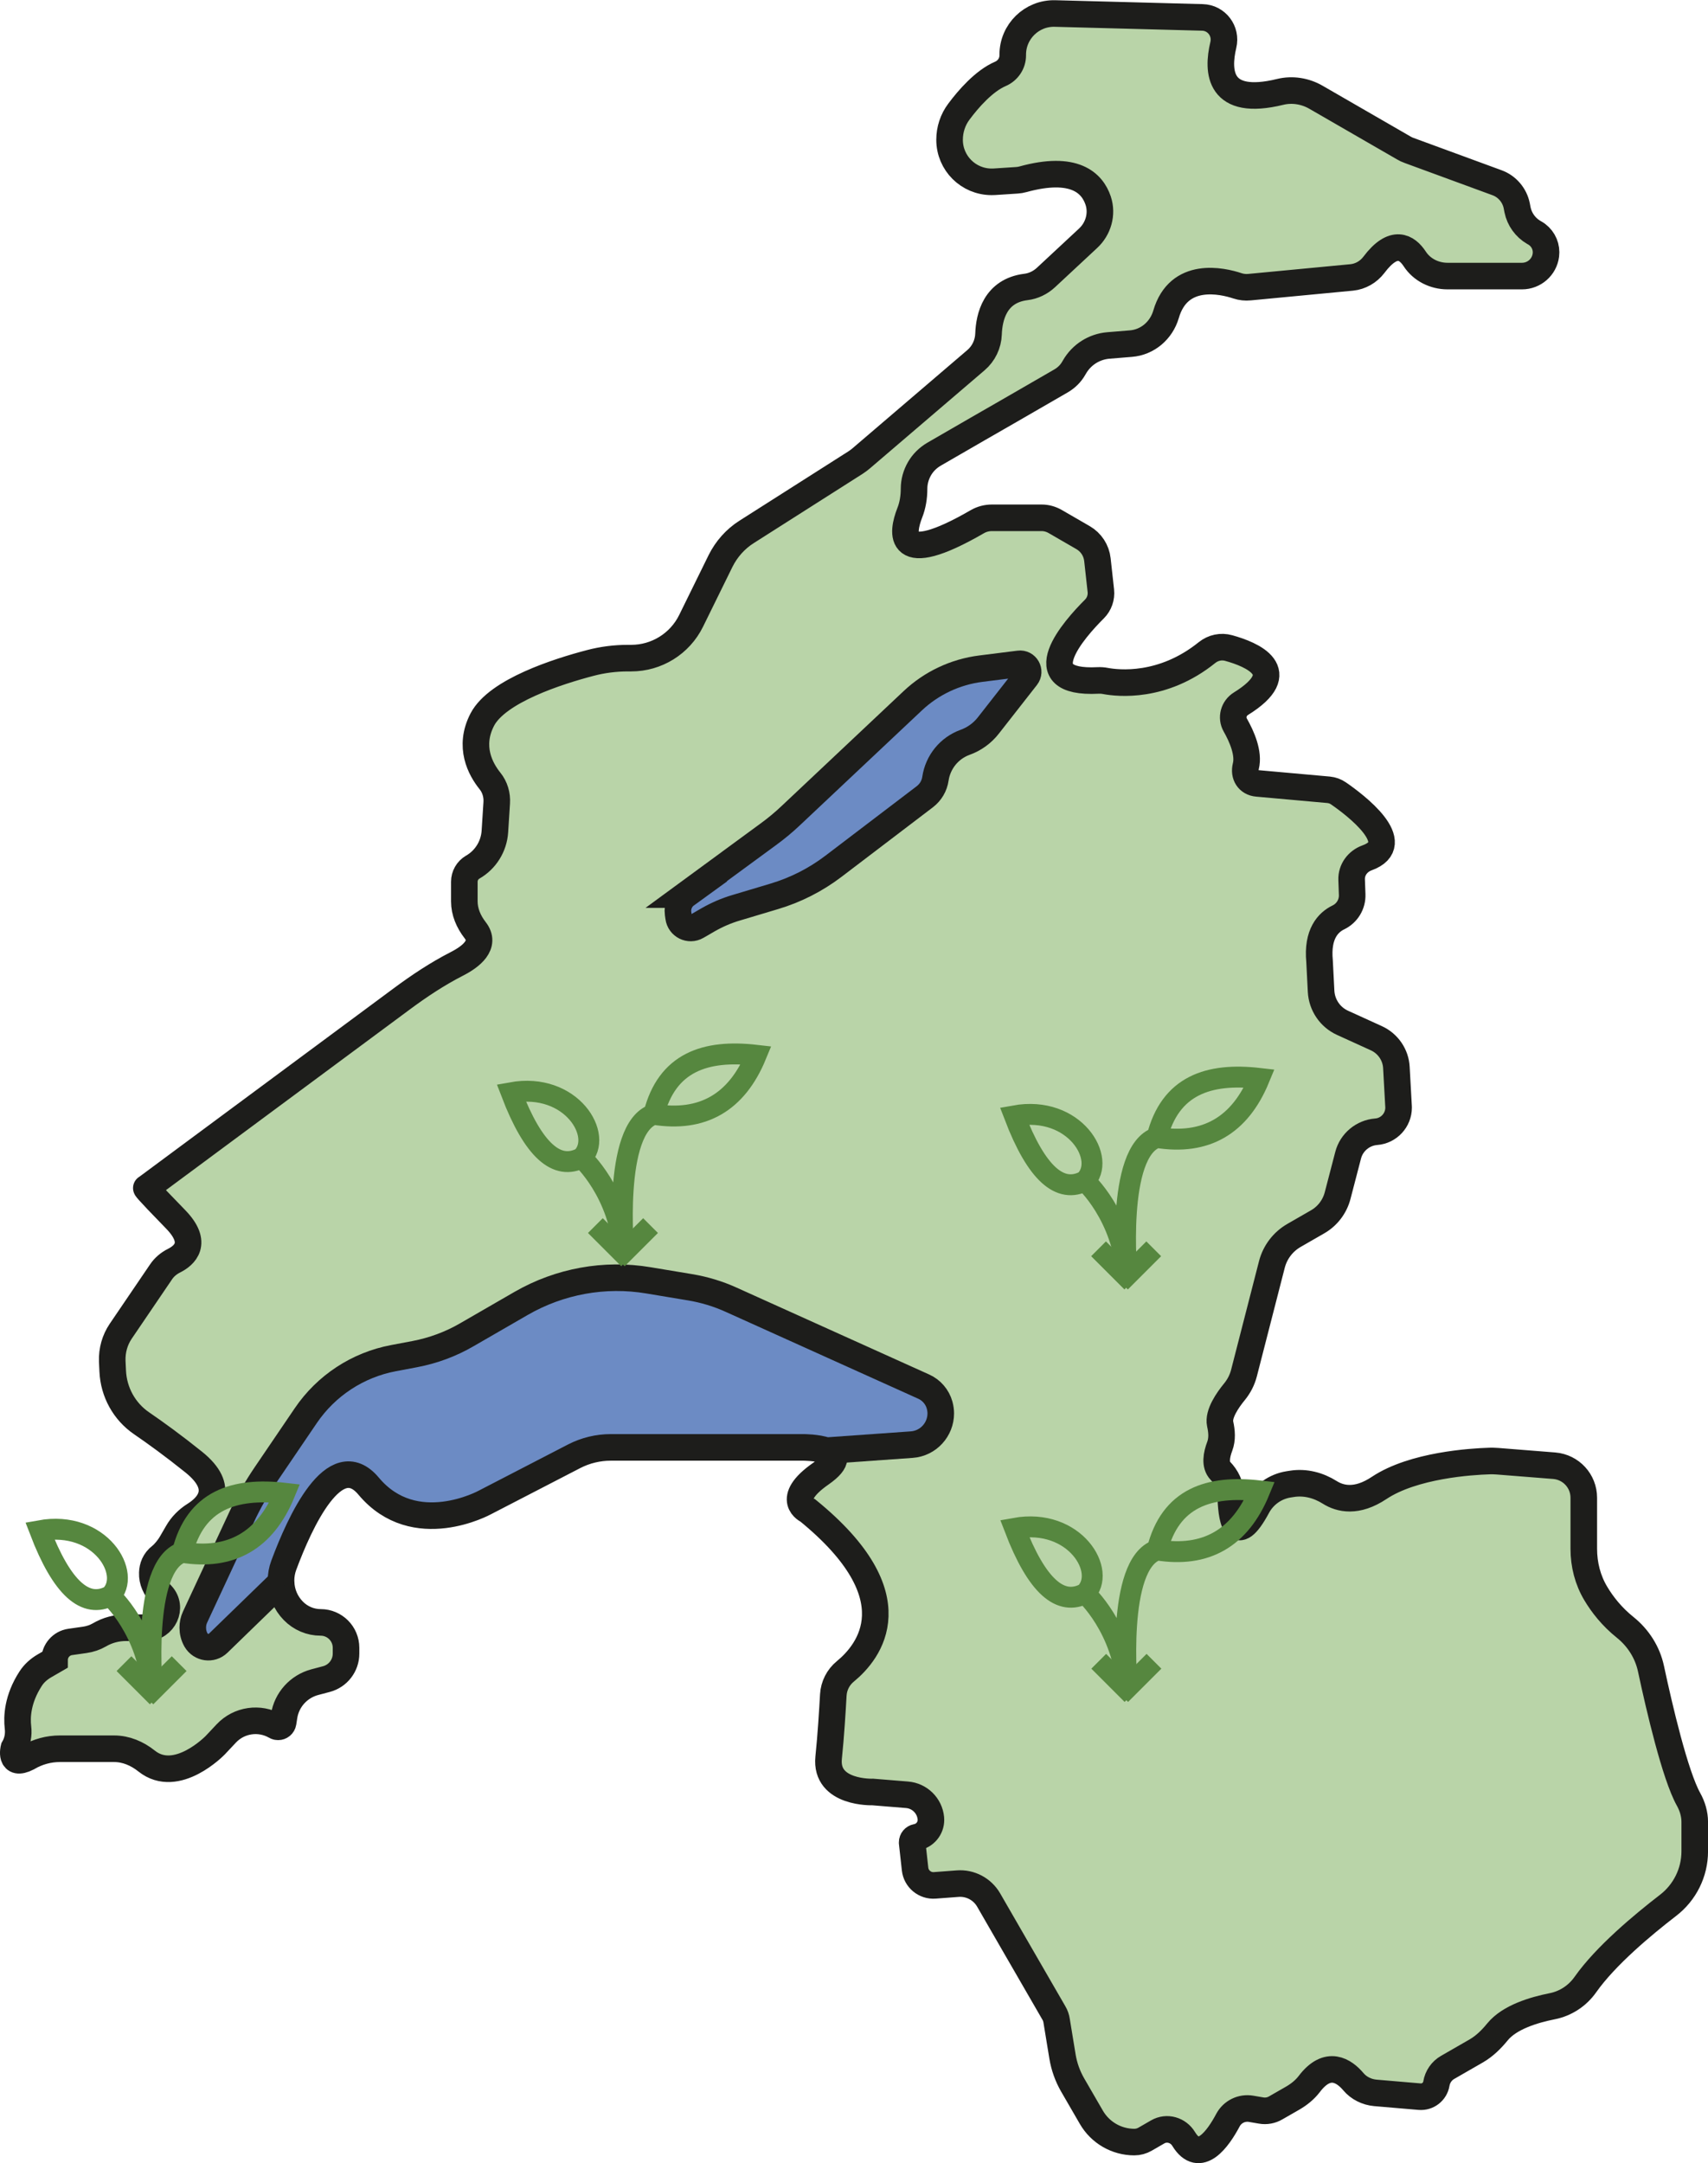 <?xml version="1.0" encoding="UTF-8"?><svg xmlns="http://www.w3.org/2000/svg" viewBox="0 0 288.49 365.36"><defs><style>.d{fill:#b9d4a8;}.e{fill:#6c8bc4;}.f{stroke:#1d1d1b;stroke-width:4.49px;}.f,.g{fill:none;stroke-miterlimit:10;}.g{stroke:#56873f;stroke-width:3.53px;}</style></defs><g id="a"/><g id="b"><g id="c"><g><g><g><path class="d" d="M286.24,307.73v4.96c0,3.58-1.67,6.95-4.51,9.13-4.27,3.29-10.53,8.51-13.95,13.36-1.35,1.91-3.34,3.23-5.63,3.68-3.07,.61-7.2,1.84-9.23,4.33-1.02,1.25-2.16,2.39-3.56,3.2l-4.85,2.79c-1.02,.58-1.72,1.6-1.91,2.76-.22,1.35-1.45,2.3-2.82,2.19l-7.49-.64c-1.44-.12-2.79-.79-3.72-1.9-1.49-1.76-4.29-3.78-7.46,.43-.73,.95-1.68,1.73-2.73,2.33l-2.91,1.67c-.74,.44-1.62,.59-2.47,.45l-1.69-.29c-1.59-.27-3.16,.49-3.91,1.91-1.65,3.1-4.79,7.58-7.48,3.19-.92-1.53-2.85-2.09-4.39-1.2l-2.13,1.23c-.55,.33-1.18,.49-1.82,.49-3,0-5.77-1.6-7.26-4.2l-3.15-5.44c-.85-1.49-1.44-3.12-1.72-4.81l-.99-6.04c-.07-.46-.22-.91-.46-1.31l-6.72-11.63-4.31-7.47c-1.07-1.84-3.11-2.92-5.24-2.75l-3.85,.29c-1.67,.13-3.15-1.09-3.33-2.76l-.49-4.42v-.09c0-.43,.3-.79,.72-.86,1.44-.26,2.45-1.49,2.45-2.92,0-.09,0-.19-.01-.28-.2-2.13-1.9-3.8-4.03-3.97l-5.77-.47s-8.08,.3-7.47-5.79c.38-3.76,.64-7.94,.79-10.59,.09-1.56,.82-3.01,2.03-3.99,4-3.28,11.59-12.57-6.32-27.17,0,0-4.13-1.83,2.2-6.24,3.16-2.21,2.42-3.32,.9-3.87l14.4-1.02c2.85-.2,4.92-2.58,4.92-5.27,0-.47-.07-.94-.2-1.42-.39-1.38-1.37-2.51-2.68-3.11l-32.49-14.66c-2.22-1.01-4.57-1.72-6.97-2.12l-7.03-1.17c-7.4-1.23-15,.15-21.5,3.89l-9.16,5.29c-2.73,1.58-5.71,2.68-8.81,3.28l-3.6,.68c-6.04,1.14-11.36,4.64-14.81,9.71l-6.8,10.01c-1.53,2.25-2.87,4.62-4.02,7.08l-7.89,16.95c-.26,.56-.38,1.17-.38,1.77,0,.73,.18,1.46,.55,2.1,.79,1.35,2.62,1.6,3.75,.52l10.62-10.31c.06,1.79,.77,3.52,2.06,4.85,1.22,1.26,2.88,1.96,4.62,1.96,2.37,0,4.29,1.92,4.29,4.29v.98c0,2.02-1.36,3.78-3.3,4.3l-2,.53c-2.7,.73-4.73,2.97-5.16,5.74l-.17,1.09c-.07,.43-.44,.71-.83,.71-.15,0-.29-.03-.43-.11-2.73-1.57-6.17-1.07-8.33,1.22l-1.87,1.99s-6.51,6.74-11.59,2.68c-1.58-1.27-3.48-2.08-5.5-2.08H10.11c-1.87,0-3.71,.49-5.33,1.44l-.1,.06c-3.15,1.59-2.34-1.59-2.34-1.59,.62-1.07,.84-2.29,.7-3.5-.21-1.77-.09-4.8,2.13-8.23,.58-.91,1.41-1.64,2.34-2.18l1.71-.99c0-1.54,1.13-2.84,2.65-3.05l2.45-.35c.87-.12,1.73-.42,2.49-.85,1.36-.8,2.91-1.2,4.49-1.2h3.5c2.87,0,4.48-3.44,2.52-5.55l-.11-.11c-.93-.98-1.54-2.25-1.48-3.61,.03-.98,.38-2.03,1.42-2.83,.62-.47,1.38-1.45,1.77-2.12,.34-.58,.72-1.25,1.08-1.86,.7-1.21,1.69-2.21,2.88-2.96,2.25-1.41,5.36-4.51-.17-8.95-3.46-2.77-6.48-4.96-8.79-6.54-2.93-2-4.72-5.26-4.88-8.81l-.08-1.69c-.07-1.79,.43-3.58,1.44-5.06l6.78-9.98c.55-.83,1.32-1.48,2.22-1.93,1.72-.85,4.2-2.94,.27-6.98-5.49-5.63-4.94-5.28-4.94-5.28l43.15-31.97c2.94-2.18,6-4.22,9.27-5.89,2.38-1.21,5.03-3.25,3.1-5.71-1.1-1.41-1.82-3.07-1.82-4.86v-3.31c0-1.01,.54-1.95,1.42-2.47,2.16-1.25,3.57-3.5,3.74-5.99l.31-4.86c.09-1.35-.3-2.67-1.14-3.71-1.57-1.94-3.69-5.75-1.29-10.37,2.55-4.86,12.79-8.12,18.22-9.55,2.09-.55,4.23-.82,6.38-.82h.54c4.3,0,8.22-2.43,10.12-6.29l4.98-10.13c1-2.01,2.51-3.71,4.41-4.91l18.4-11.71c.34-.21,.65-.45,.95-.71l19.37-16.57c1.3-1.11,2.08-2.71,2.13-4.42,.1-2.88,1.11-7.3,6.3-7.95,1.28-.16,2.46-.73,3.4-1.6,1.91-1.77,5.04-4.68,7.1-6.61,1.75-1.62,2.47-4.11,1.72-6.37-1-3-4.02-6-12.71-3.61-.33,.09-.66,.15-1,.17-.73,.04-2.19,.15-3.83,.25-.16,.01-.31,.01-.47,.01-3.89,0-7.09-3.15-7.09-7.1,0-1.71,.54-3.38,1.57-4.75,1.59-2.14,4.24-5.19,7.01-6.38,1.26-.54,2.09-1.76,2.09-3.13v-.12c0-3.91,3.23-7.06,7.13-6.95l24.91,.66c2.39,.07,4.09,2.32,3.53,4.64-1.08,4.52-.79,10.48,9.6,7.94,2.05-.5,4.23-.15,6.07,.92l14.81,8.55c.29,.17,.59,.31,.92,.43l14.82,5.44c1.72,.63,2.98,2.11,3.34,3.9l.13,.68c.33,1.6,1.32,3,2.74,3.81l.18,.1c1.19,.68,1.9,1.93,1.9,3.26,0,.17-.01,.33-.03,.48-.26,2.03-1.99,3.54-4.04,3.54h-12.57c-2.22,0-4.34-1.04-5.55-2.91-1.28-1.95-3.53-3.46-6.89,1.01-.91,1.2-2.25,1.99-3.75,2.13-4.52,.43-13.95,1.32-17.24,1.64-.7,.07-1.39,0-2.05-.22-2.58-.85-9.93-2.55-12.07,4.82-.8,2.71-3.12,4.71-5.95,4.94-1.27,.11-2.6,.21-3.79,.31-2.39,.2-4.52,1.56-5.72,3.63l-.13,.22c-.5,.89-1.25,1.62-2.13,2.13l-8.95,5.17-5.15,2.96-7.37,4.26c-1.03,.61-1.88,1.46-2.46,2.46-.58,1.01-.91,2.16-.91,3.37,0,1.4-.22,2.8-.74,4.11-1.26,3.24-2.45,9.48,11.42,1.46,.75-.44,1.6-.66,2.48-.66h8.39c.8,0,1.58,.21,2.28,.62l4.72,2.73c1.36,.79,2.25,2.16,2.42,3.71l.58,5.26c.12,1.14-.27,2.28-1.08,3.08-3.42,3.4-11.68,12.7,.61,12.07,.42-.02,.84,.01,1.25,.09,2.11,.39,9.66,1.26,17.17-4.81,1.02-.82,2.38-1.11,3.65-.75,3.9,1.08,10.86,3.95,2.05,9.41-1.22,.76-1.66,2.34-.94,3.6,1.1,1.94,2.33,4.76,1.78,6.94-.38,1.49,.42,2.77,1.94,2.91l12.04,1.08c.59,.06,1.18,.26,1.67,.61,2.76,1.91,11.5,8.48,4.81,10.89-1.57,.57-2.65,2.02-2.59,3.69l.09,2.51c.06,1.64-.86,3.15-2.34,3.86-1.72,.83-3.61,2.78-3.17,7.39l.26,5.08c.12,2.31,1.51,4.36,3.62,5.33l5.73,2.61c1.95,.9,3.25,2.8,3.37,4.95l.36,6.52c0,.08,.01,.16,.01,.24,0,2.13-1.65,3.93-3.79,4.08-2.25,.18-4.16,1.77-4.73,3.96l-1.78,6.83c-.48,1.87-1.69,3.46-3.37,4.42l-4.03,2.32c-1.84,1.07-3.17,2.83-3.7,4.88l-4.72,18.37c-.3,1.14-.84,2.2-1.59,3.12-1.17,1.41-2.79,3.76-2.43,5.44,.28,1.26,.39,2.57-.07,3.79-.54,1.41-.86,3.13,.1,4.13,1.05,1.09,1.74,2.48,1.76,4,.06,3.88,.73,9.05,4.49,2.05,1.08-2,3.03-3.39,5.27-3.75l.58-.09c2.23-.36,4.46,.22,6.38,1.44,1.76,1.11,4.57,1.77,8.33-.74,5.82-3.88,15.7-4.46,18.55-4.55,.49-.02,.98,0,1.47,.03l9.58,.76c2.82,.24,4.98,2.58,4.98,5.41v8.62c0,2.66,.66,5.28,2.03,7.56,1.08,1.81,2.67,3.88,4.97,5.72,2.21,1.77,3.76,4.22,4.35,6.98,1.4,6.55,4.07,17.98,6.35,22.07,.65,1.18,1.04,2.48,1.04,3.81ZM173.37,114.32c.75-.95-.03-2.34-1.25-2.19l-6.43,.81c-4.33,.54-8.37,2.45-11.53,5.43l-20.58,19.38c-1.22,1.16-2.52,2.23-3.88,3.22l-13.81,10.13c-1.01,.73-1.53,1.95-1.37,3.19l.09,.64c.19,1.47,1.81,2.27,3.08,1.53l1.88-1.09c1.49-.86,3.08-1.55,4.75-2.04l6.45-1.93c3.61-1.08,6.99-2.79,9.98-5.07l15.45-11.76c.98-.74,1.63-1.84,1.79-3.05,.21-1.4,.8-2.69,1.65-3.75,.87-1.07,2.02-1.9,3.34-2.38,1.57-.56,2.95-1.56,3.97-2.88l6.41-8.19Z"/><path class="e" d="M172.13,112.13c1.21-.16,2,1.23,1.25,2.19l-6.41,8.19c-1.02,1.32-2.4,2.32-3.97,2.88-1.32,.48-2.47,1.31-3.34,2.38-.85,1.05-1.44,2.34-1.65,3.75-.17,1.21-.82,2.31-1.79,3.05l-15.45,11.76c-3,2.28-6.37,3.99-9.98,5.07l-6.45,1.93c-1.66,.49-3.25,1.18-4.75,2.04l-1.88,1.09c-1.28,.74-2.89-.06-3.08-1.53l-.09-.64c-.16-1.23,.36-2.46,1.37-3.19l13.81-10.13c1.36-.99,2.66-2.06,3.88-3.22l20.58-19.38c3.16-2.98,7.2-4.89,11.53-5.43l6.43-.81Z"/><path class="e" d="M158.69,237.31c.13,.48,.2,.95,.2,1.42,0,2.69-2.08,5.07-4.92,5.27l-14.4,1.02c-1.54-.55-3.86-.55-3.86-.55h-32.54c-2.14,0-4.26,.52-6.17,1.49l-15.08,7.8s-11.88,6.55-19.65-2.74c-5.73-6.87-11.63,6.1-14.34,13.37-.31,.83-.46,1.71-.46,2.56,0,.09,0,.18,.01,.27l-10.62,10.31c-1.12,1.09-2.96,.83-3.75-.52-.37-.64-.55-1.37-.55-2.1,0-.61,.12-1.21,.38-1.77l7.89-16.95c1.14-2.46,2.49-4.82,4.02-7.08l6.8-10.01c3.44-5.07,8.77-8.57,14.81-9.71l3.6-.68c3.1-.59,6.08-1.69,8.81-3.28l9.16-5.29c6.51-3.75,14.1-5.13,21.5-3.89l7.03,1.17c2.4,.4,4.75,1.11,6.97,2.12l32.49,14.66c1.31,.59,2.29,1.73,2.68,3.11Z"/></g><g><path class="f" d="M139.56,245.03c1.53,.55,2.27,1.66-.9,3.87-6.33,4.41-2.2,6.24-2.2,6.24,17.9,14.59,10.32,23.89,6.32,27.17-1.21,.99-1.94,2.43-2.03,3.99-.15,2.65-.4,6.83-.79,10.59-.61,6.09,7.47,5.79,7.47,5.79l5.77,.47c2.13,.17,3.83,1.84,4.03,3.97,.01,.09,.01,.19,.01,.28,0,1.42-1.01,2.66-2.45,2.92-.42,.08-.72,.44-.72,.86v.09l.49,4.42c.18,1.67,1.66,2.89,3.33,2.76l3.85-.29c2.13-.17,4.17,.91,5.24,2.75l4.31,7.47,6.72,11.63c.24,.4,.39,.85,.46,1.31l.99,6.04c.28,1.69,.86,3.32,1.72,4.81l3.15,5.44c1.49,2.59,4.26,4.2,7.26,4.2,.64,0,1.27-.17,1.82-.49l2.13-1.23c1.54-.89,3.47-.33,4.39,1.2,2.69,4.4,5.83-.09,7.48-3.19,.75-1.41,2.32-2.18,3.91-1.91l1.69,.29c.85,.15,1.73-.01,2.47-.45l2.91-1.67c1.04-.61,2-1.38,2.73-2.33,3.17-4.21,5.97-2.19,7.46-.43,.93,1.11,2.29,1.77,3.72,1.9l7.49,.64c1.37,.11,2.59-.84,2.82-2.19,.19-1.16,.89-2.18,1.91-2.76l4.85-2.79c1.39-.81,2.54-1.95,3.56-3.2,2.03-2.49,6.16-3.72,9.23-4.33,2.29-.45,4.29-1.77,5.63-3.68,3.42-4.85,9.68-10.07,13.95-13.36,2.84-2.18,4.51-5.55,4.51-9.13v-4.96c0-1.33-.39-2.64-1.04-3.81-2.28-4.08-4.95-15.51-6.35-22.07-.59-2.76-2.14-5.2-4.35-6.98-2.3-1.84-3.89-3.91-4.97-5.72-1.37-2.28-2.03-4.9-2.03-7.56v-8.62c0-2.83-2.16-5.17-4.98-5.41l-9.58-.76c-.49-.03-.98-.06-1.47-.03-2.85,.09-12.73,.67-18.55,4.55-3.77,2.51-6.57,1.85-8.33,.74-1.92-1.21-4.15-1.79-6.38-1.44l-.58,.09c-2.24,.36-4.2,1.75-5.27,3.75-3.76,7-4.43,1.83-4.49-2.05-.02-1.53-.71-2.92-1.76-4-.96-1-.64-2.71-.1-4.13,.46-1.22,.35-2.54,.07-3.79-.36-1.68,1.27-4.03,2.43-5.44,.75-.92,1.29-1.97,1.59-3.12l4.72-18.37c.53-2.05,1.86-3.81,3.7-4.88l4.03-2.32c1.67-.96,2.88-2.55,3.37-4.42l1.78-6.83c.57-2.19,2.48-3.78,4.73-3.96,2.14-.16,3.79-1.95,3.79-4.08,0-.08-.01-.16-.01-.24l-.36-6.52c-.11-2.14-1.41-4.05-3.37-4.95l-5.73-2.61c-2.11-.96-3.5-3.02-3.62-5.33l-.26-5.08c-.44-4.61,1.46-6.56,3.17-7.39,1.48-.71,2.4-2.22,2.34-3.86l-.09-2.51c-.06-1.67,1.02-3.12,2.59-3.69,6.69-2.41-2.05-8.99-4.81-10.89-.49-.35-1.08-.55-1.67-.61l-12.04-1.08c-1.53-.13-2.32-1.41-1.94-2.91,.55-2.19-.68-5-1.78-6.94-.72-1.26-.28-2.84,.94-3.6,8.81-5.46,1.85-8.33-2.05-9.41-1.27-.36-2.62-.07-3.65,.75-7.52,6.07-15.07,5.2-17.17,4.81-.4-.08-.83-.11-1.25-.09-12.28,.63-4.03-8.67-.61-12.07,.81-.81,1.2-1.94,1.08-3.08l-.58-5.26c-.17-1.55-1.07-2.93-2.42-3.71l-4.72-2.73c-.7-.4-1.48-.62-2.28-.62h-8.39c-.87,0-1.73,.22-2.48,.66-13.86,8.02-12.68,1.78-11.42-1.46,.52-1.3,.74-2.7,.74-4.11,0-1.2,.33-2.36,.91-3.37,.57-1,1.42-1.85,2.46-2.46l7.37-4.26,5.15-2.96,8.95-5.17c.89-.52,1.63-1.25,2.13-2.13l.13-.22c1.2-2.08,3.33-3.43,5.72-3.63,1.19-.1,2.52-.2,3.79-.31,2.83-.22,5.15-2.22,5.95-4.94,2.14-7.37,9.49-5.68,12.07-4.82,.66,.22,1.36,.29,2.05,.22,3.29-.31,12.72-1.21,17.24-1.64,1.49-.15,2.84-.93,3.75-2.13,3.35-4.46,5.61-2.96,6.89-1.01,1.21,1.86,3.33,2.91,5.55,2.91h12.57c2.05,0,3.78-1.51,4.04-3.54,.02-.16,.03-.31,.03-.48,0-1.33-.71-2.58-1.9-3.26l-.18-.1c-1.41-.82-2.41-2.21-2.74-3.81l-.13-.68c-.36-1.79-1.63-3.28-3.34-3.9l-14.82-5.44c-.33-.11-.63-.26-.92-.43l-14.81-8.55c-1.84-1.07-4.02-1.42-6.07-.92-10.39,2.54-10.68-3.42-9.6-7.94,.56-2.32-1.14-4.58-3.53-4.64l-24.91-.66c-3.9-.1-7.13,3.04-7.13,6.95v.12c0,1.37-.83,2.59-2.09,3.13-2.77,1.19-5.42,4.24-7.01,6.38-1.03,1.37-1.57,3.04-1.57,4.75,0,3.95,3.2,7.1,7.09,7.1,.16,0,.31,0,.47-.01,1.64-.1,3.1-.2,3.83-.25,.34-.02,.67-.08,1-.17,8.69-2.39,11.71,.62,12.71,3.61,.75,2.27,.03,4.76-1.72,6.37-2.06,1.93-5.19,4.83-7.1,6.61-.94,.87-2.12,1.45-3.4,1.6-5.19,.65-6.2,5.07-6.3,7.95-.06,1.71-.83,3.31-2.13,4.42l-19.37,16.57c-.3,.26-.62,.49-.95,.71l-18.4,11.71c-1.9,1.2-3.41,2.91-4.41,4.91l-4.98,10.13c-1.9,3.86-5.82,6.29-10.12,6.29h-.54c-2.15,0-4.3,.27-6.38,.82-5.43,1.42-15.67,4.69-18.22,9.55-2.4,4.61-.28,8.42,1.29,10.37,.84,1.04,1.23,2.37,1.14,3.71l-.31,4.86c-.17,2.49-1.57,4.75-3.74,5.99-.89,.52-1.42,1.46-1.42,2.47v3.31c0,1.78,.72,3.44,1.82,4.86,1.93,2.46-.72,4.5-3.1,5.71-3.26,1.67-6.33,3.71-9.27,5.89l-43.15,31.97s-.55-.35,4.94,5.28c3.93,4.04,1.45,6.12-.27,6.98-.9,.45-1.67,1.1-2.22,1.93l-6.78,9.98c-1.01,1.48-1.5,3.26-1.44,5.06l.08,1.69c.16,3.54,1.95,6.81,4.88,8.81,2.31,1.58,5.34,3.77,8.79,6.54,5.53,4.44,2.42,7.54,.17,8.95-1.19,.75-2.19,1.75-2.88,2.96-.36,.62-.74,1.28-1.08,1.86-.39,.67-1.16,1.65-1.77,2.12-1.04,.8-1.39,1.85-1.42,2.83-.06,1.36,.55,2.64,1.48,3.61l.11,.11c1.95,2.11,.35,5.55-2.52,5.55h-3.5c-1.58,0-3.13,.4-4.49,1.2-.76,.44-1.62,.73-2.49,.85l-2.45,.35c-1.51,.21-2.65,1.51-2.65,3.05l-1.71,.99c-.93,.54-1.76,1.27-2.34,2.18-2.22,3.43-2.34,6.46-2.13,8.23,.15,1.21-.08,2.43-.7,3.5,0,0-.81,3.19,2.34,1.59l.1-.06c1.62-.94,3.46-1.44,5.33-1.44h9.16c2.02,0,3.91,.81,5.5,2.08,5.08,4.06,11.59-2.68,11.59-2.68l1.87-1.99c2.16-2.29,5.61-2.79,8.33-1.22,.13,.08,.28,.11,.43,.11,.39,0,.76-.28,.83-.71l.17-1.09c.43-2.77,2.46-5.01,5.16-5.74l2-.53c1.94-.52,3.3-2.28,3.3-4.3v-.98c0-2.37-1.92-4.29-4.29-4.29-1.74,0-3.4-.71-4.62-1.96-1.29-1.32-2.01-3.05-2.06-4.85-.01-.09-.01-.18-.01-.27,0-.85,.15-1.73,.46-2.56,2.7-7.27,8.6-20.24,14.34-13.37,7.77,9.29,19.65,2.74,19.65,2.74l15.08-7.8c1.91-.98,4.03-1.49,6.17-1.49h32.54s2.32,0,3.86,.55Z"/><path class="f" d="M47.48,267.23l-10.62,10.31c-1.12,1.09-2.96,.83-3.75-.52-.37-.64-.55-1.37-.55-2.1,0-.61,.12-1.21,.38-1.77l7.89-16.95c1.14-2.46,2.49-4.82,4.02-7.08l6.8-10.01c3.44-5.07,8.77-8.57,14.81-9.71l3.6-.68c3.1-.59,6.08-1.69,8.81-3.28l9.16-5.29c6.51-3.75,14.1-5.13,21.5-3.89l7.03,1.17c2.4,.4,4.75,1.11,6.97,2.12l32.49,14.66c1.31,.59,2.29,1.73,2.68,3.11,.13,.48,.2,.95,.2,1.42,0,2.69-2.08,5.07-4.92,5.27l-14.4,1.02"/><path class="f" d="M115.89,151.1l13.81-10.13c1.36-.99,2.66-2.06,3.88-3.22l20.58-19.38c3.16-2.98,7.2-4.89,11.53-5.43l6.43-.81c1.21-.16,2,1.23,1.25,2.19l-6.41,8.19c-1.02,1.32-2.4,2.32-3.97,2.88-1.32,.48-2.47,1.31-3.34,2.38-.85,1.05-1.44,2.34-1.65,3.75-.17,1.21-.82,2.31-1.79,3.05l-15.45,11.76c-3,2.28-6.37,3.99-9.98,5.07l-6.45,1.93c-1.66,.49-3.25,1.18-4.75,2.04l-1.88,1.09c-1.28,.74-2.89-.06-3.08-1.53l-.09-.64c-.16-1.23,.36-2.46,1.37-3.19Z"/></g></g><g><path class="g" d="M195.42,192.13c2.21-8.81,8.73-10.97,17.29-9.98-3.3,8.02-9.09,11.3-17.29,9.98-7.06,2.3-5.05,23.61-5.05,23.61-.67-10.46-7.13-16.27-7.13-16.27,3.79-3.62-1.69-12.86-11.9-11,3.77,9.85,7.75,13.19,11.9,11"/><line class="g" x1="185.55" y1="210.93" x2="191.17" y2="216.55"/><line class="g" x1="194.87" y1="210.93" x2="189.25" y2="216.55"/></g><g><path class="g" d="M30.81,262.2c2.21-8.81,8.73-10.97,17.29-9.98-3.3,8.02-9.09,11.3-17.29,9.98-7.06,2.3-5.05,23.61-5.05,23.61-.67-10.46-7.13-16.27-7.13-16.27,3.79-3.62-1.69-12.86-11.9-11,3.77,9.85,7.75,13.19,11.9,11"/><line class="g" x1="20.94" y1="281" x2="26.56" y2="286.62"/><line class="g" x1="30.26" y1="281" x2="24.64" y2="286.62"/></g><g><path class="g" d="M110.43,188.22c2.21-8.81,8.73-10.97,17.29-9.98-3.3,8.02-9.09,11.3-17.29,9.98-7.06,2.3-5.05,23.61-5.05,23.61-.67-10.46-7.13-16.27-7.13-16.27,3.79-3.62-1.69-12.86-11.9-11,3.77,9.85,7.75,13.19,11.9,11"/><line class="g" x1="100.56" y1="207.01" x2="106.18" y2="212.63"/><line class="g" x1="109.88" y1="207.01" x2="104.26" y2="212.63"/></g><g><path class="g" d="M195.46,261.8c2.21-8.81,8.73-10.97,17.29-9.98-3.3,8.02-9.09,11.3-17.29,9.98-7.06,2.3-5.05,23.61-5.05,23.61-.67-10.46-7.13-16.27-7.13-16.27,3.79-3.62-1.69-12.86-11.9-11,3.77,9.85,7.75,13.19,11.9,11"/><line class="g" x1="185.58" y1="280.6" x2="191.2" y2="286.22"/><line class="g" x1="194.91" y1="280.6" x2="189.29" y2="286.22"/></g></g></g></g></svg>
